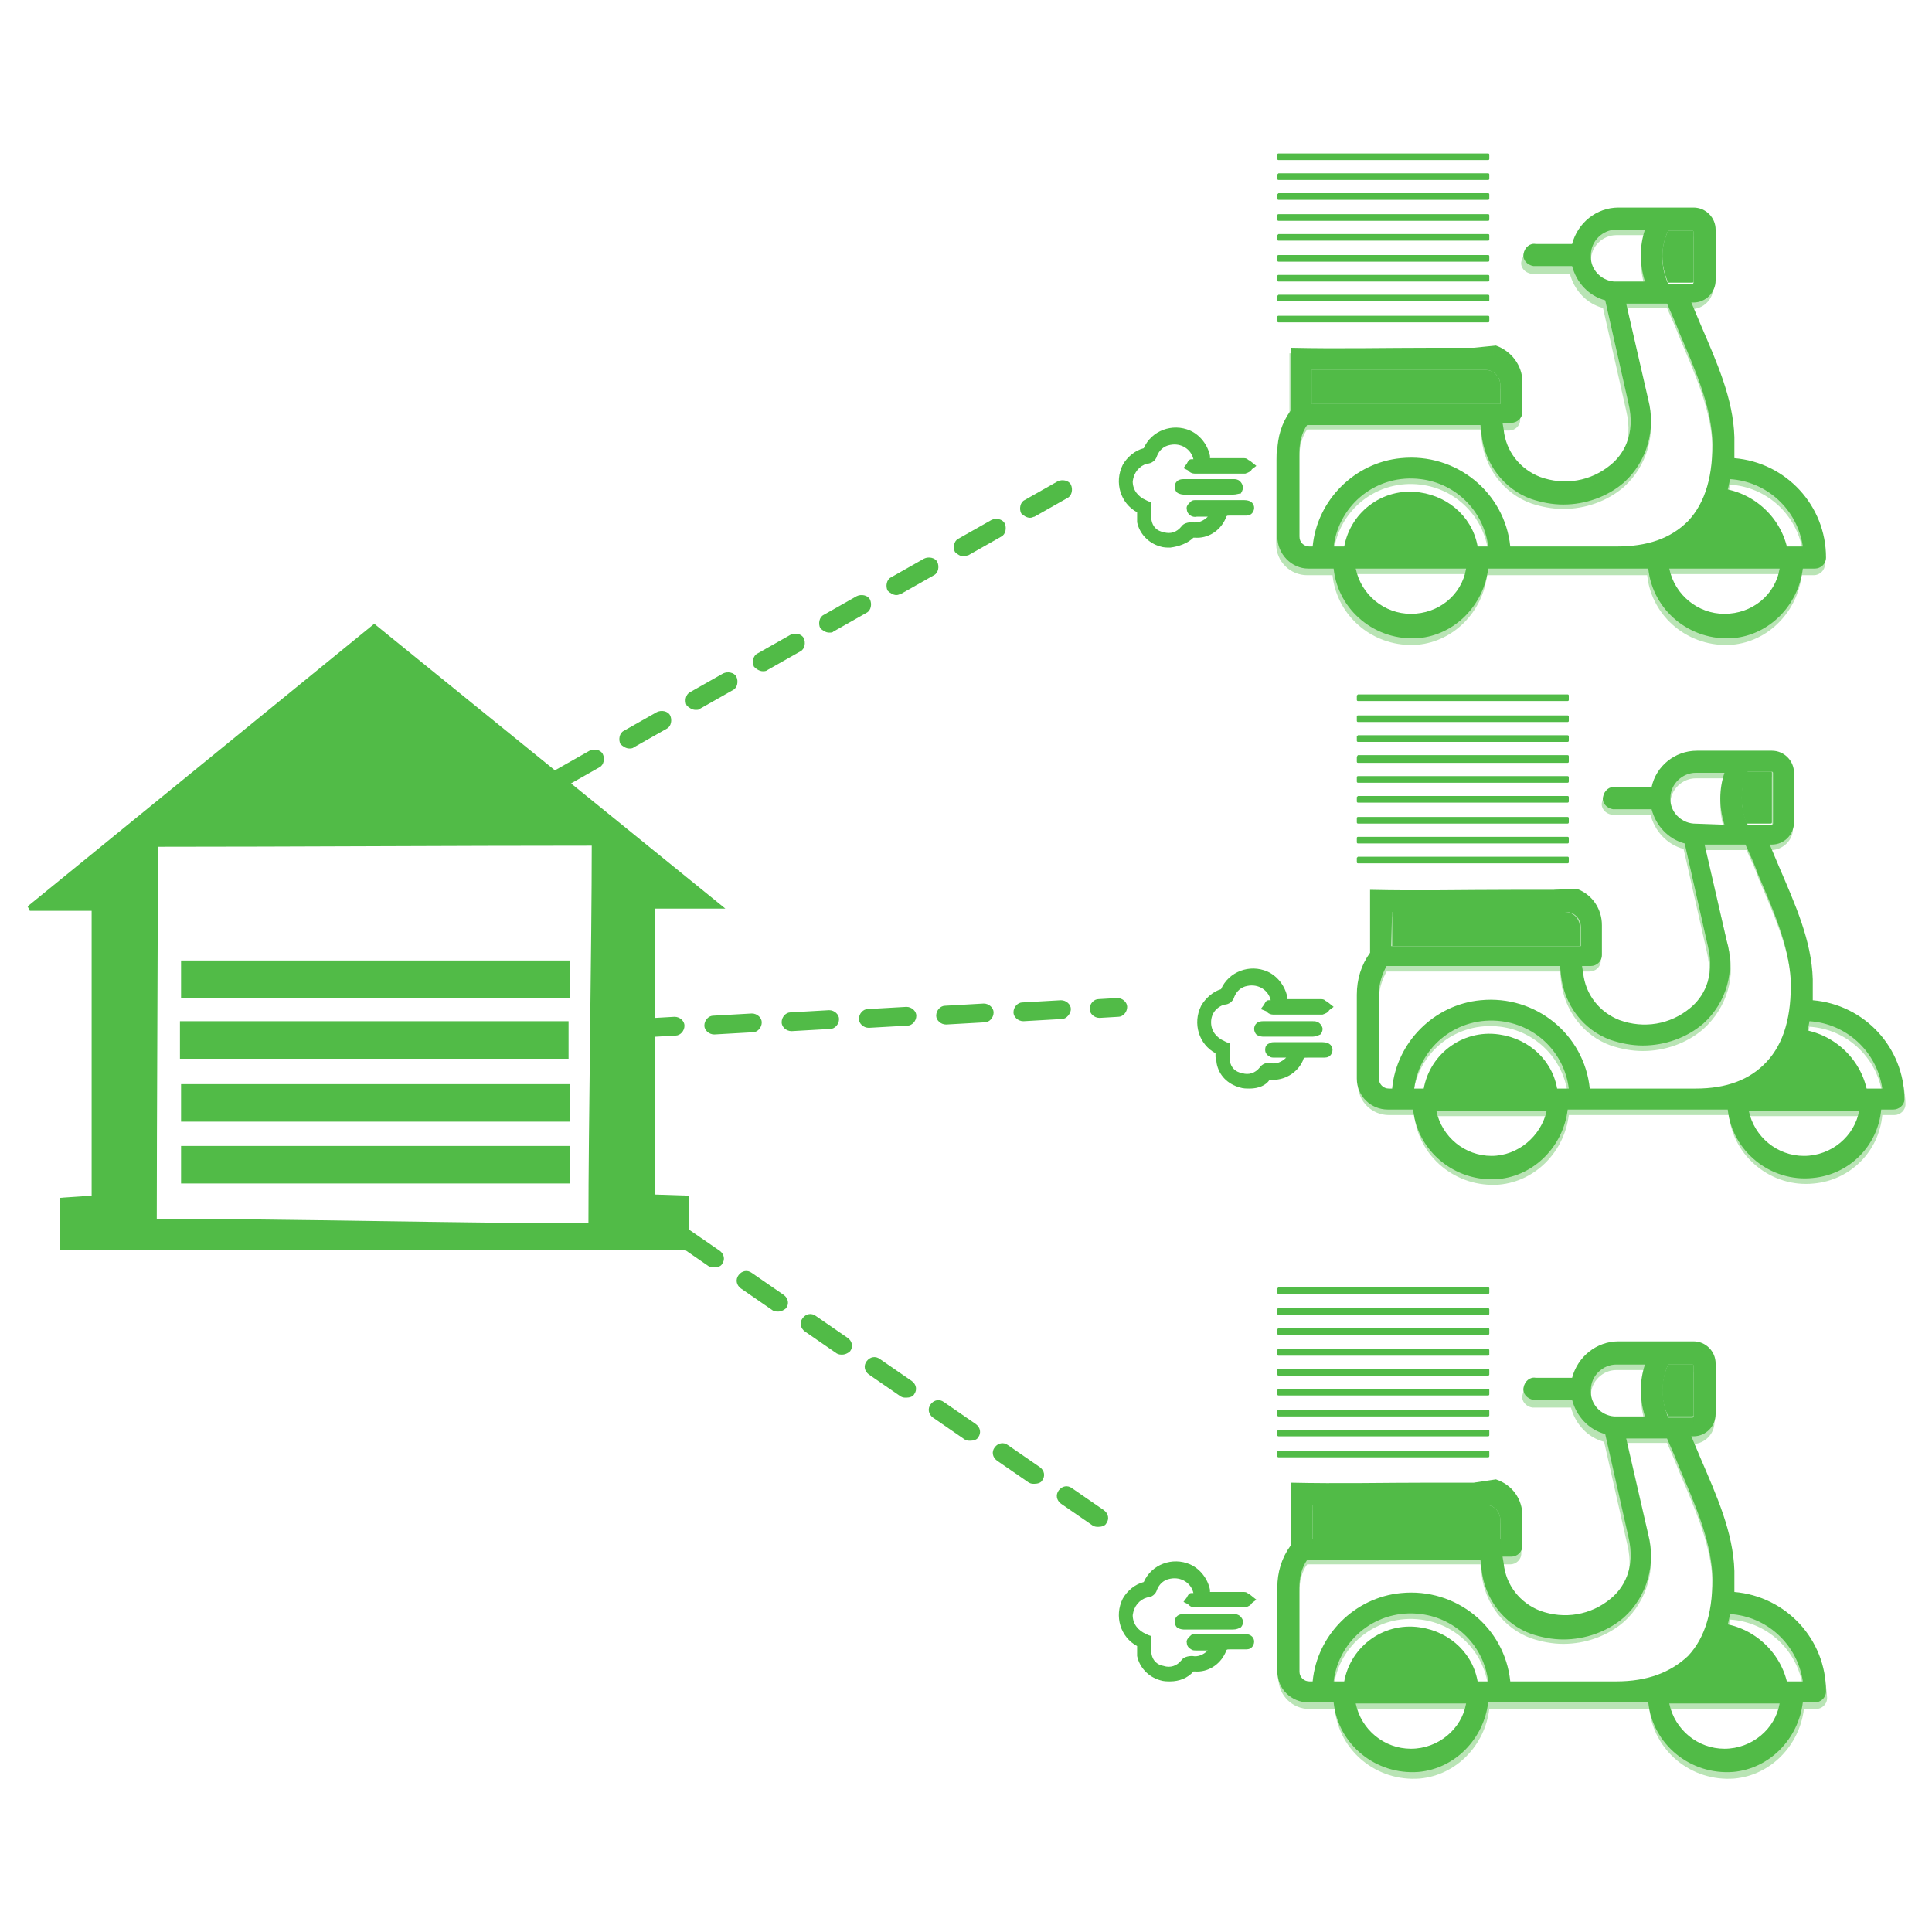 <?xml version="1.0" encoding="utf-8"?>
<!-- Generator: Adobe Illustrator 24.3.0, SVG Export Plug-In . SVG Version: 6.00 Build 0)  -->
<svg version="1.1" id="Capa_1" xmlns="http://www.w3.org/2000/svg" xmlns:xlink="http://www.w3.org/1999/xlink" x="0px" y="0px"
	 viewBox="0 0 175 175" style="enable-background:new 0 0 175 175;" xml:space="preserve">
<style type="text/css">
	.st0{fill:#51BB47;}
	.st1{opacity:0.4;}
</style>
<g id="Capa_2_1_">
	<g id="Layer_1">
		<path class="st0" d="M16.3,95.9v-3.4h35.2v3.4H16.3z"/>
		<path class="st0" d="M51.6,98.2v3.4H16.4v-3.4H51.6z"/>
		<path class="st0" d="M51.6,103.8v3.4H16.4v-3.4H51.6z"/>
		<path class="st0" d="M51.6,87v3.4H16.4V87H51.6z"/>
		<path class="st0" d="M5.4,113.4v-4.9l2.9-0.2V82.5H2.7l-0.2-0.4l31.4-25.6l31.8,25.8h-6.4v25.9l3.1,0.1v4.9H5.4z M14.3,76.7
			c0,8.7-0.1,25.2-0.1,33.7c12,0,27.2,0.4,39.1,0.4c0-8.6,0.3-25.6,0.3-34.2C41.5,76.6,26.2,76.7,14.3,76.7L14.3,76.7z"/>
		<polygon class="st0" points="153.1,49.5 153.1,49.5 153.1,49.5 		"/>
		<path class="st0" d="M133.5,31.5h-3.8c-4.3,0-8.4,0.1-12.8,0v5.7c-0.8,1.1-1.2,2.4-1.2,3.8v7.6c0,1.6,1.3,2.9,2.8,2.9c0,0,0,0,0,0
			h2.3c0.4,3.8,3.8,6.6,7.7,6.3c3.3-0.3,5.9-3,6.3-6.3h14.5c0.4,3.8,3.8,6.6,7.7,6.3c3.3-0.3,5.9-3,6.3-6.3h1.1c0.5,0,1-0.4,1-1v0
			c0-4.7-3.6-8.6-8.3-9c0-0.6,0-1.2,0-1.9c-0.1-3.5-1.6-6.8-3.1-10.3l-0.8-1.9h0.2c1.1,0,2-0.9,2-2v-4.6c0-1.1-0.9-2-2-2h-6.8
			c-2,0-3.7,1.4-4.2,3.3h-3.3c-0.5-0.1-1,0.3-1.1,0.9c-0.1,0.5,0.3,1,0.9,1.1c0.1,0,0.1,0,0.2,0h3.3c0.4,1.5,1.5,2.7,3,3.1l2.1,9.3
			c0.7,2.9-0.5,4.7-1.6,5.6c-1.8,1.5-4.2,1.9-6.4,1.1c-1.8-0.7-3.1-2.3-3.3-4.3l-0.1-0.6h0.8c0.5,0,1-0.4,1-1c0,0,0,0,0,0v-2.7
			c0-1.5-1-2.8-2.4-3.3 M151.1,20.9h2.2c0,0,0.1,0,0.1,0.1v4.6c0,0,0,0.1-0.1,0.1h-2.2C150.4,24.1,150.4,22.4,151.1,20.9z
			 M146.2,25.5L146.2,25.5c-1.2-0.1-2.1-1.1-2.1-2.2c0,0,0-0.1,0-0.1c0,0,0,0,0-0.1c0-1.3,1.1-2.3,2.3-2.3h2.6
			c-0.5,1.5-0.5,3.1,0,4.7L146.2,25.5L146.2,25.5z M118.8,33.5h15.7c0.8,0,1.4,0.6,1.4,1.4c0,0,0,0,0,0v1.7h-17.1V33.5z M127.8,55.6
			c-2.4,0-4.5-1.7-5-4.1h10C132.4,53.9,130.3,55.6,127.8,55.6L127.8,55.6z M120.8,49.5c0.5-3.9,4-6.6,7.9-6.1
			c3.2,0.4,5.7,2.9,6.1,6.1H120.8z M146.4,49.5h-9.6c-0.5-4.9-4.9-8.5-9.9-8c-4.2,0.4-7.6,3.8-8,8h-0.3c-0.5,0-0.9-0.4-0.9-0.9V41
			c0-0.9,0.2-1.8,0.7-2.5h15.7l0.1,0.9c0.3,2.6,2,4.9,4.5,5.8c0.9,0.3,1.9,0.5,2.9,0.5c2,0,4-0.7,5.5-2c2.1-1.9,2.9-4.8,2.2-7.5
			l-2-8.7h3.7c0.4,0.9,0.8,1.8,1.1,2.6c1.5,3.5,2.8,6.5,3,9.6c0.1,3.3-0.6,5.8-2.2,7.5C151.3,48.8,149.2,49.5,146.4,49.5L146.4,49.5
			z M156.2,55.6c-2.4,0-4.5-1.7-5-4.1h10C160.8,53.9,158.7,55.6,156.2,55.6L156.2,55.6z M153.1,49.5L153.1,49.5
			c0.4-0.3,0.8-0.6,1.1-1c1.3-1.4,2.2-3.2,2.5-5.1c3.3,0.2,6.1,2.7,6.6,6.1L153.1,49.5z"/>
		<g class="st1">
			<polygon class="st0" points="157,42 157,42 157,42 			"/>
			<polygon class="st0" points="153.1,50 153.1,50 153.1,50 			"/>
			<path class="st0" d="M157,42L157,42c0-0.6,0-1.2,0-1.9c-0.1-3.5-1.6-6.8-3.1-10.3L153,28h0.2c1.1,0,2-0.9,2-2v-4.5
				c0-1.1-0.9-2-2-2h-6.8c-2,0-3.7,1.4-4.2,3.3h-3.3c-0.5-0.1-1,0.3-1.1,0.9c-0.1,0.5,0.3,1,0.9,1.1c0.1,0,0.1,0,0.2,0h3.3
				c0.4,1.5,1.5,2.7,3,3.1l2.1,9.3c0.7,2.9-0.5,4.7-1.6,5.6c-1.8,1.5-4.2,1.9-6.4,1.1c-1.8-0.7-3.1-2.3-3.3-4.3l-0.1-0.6h0.8
				c0.5,0,1-0.4,1-1v-2.7c0-1.5-1-2.7-2.4-3.1v-0.6c-0.6,0-1.3,0-1.9,0v0.5h-14.7V32c-0.6,0-1.3,0-1.9,0v5.9
				c-0.8,1.1-1.2,2.4-1.2,3.8v7.6c0,1.6,1.3,2.8,2.8,2.8h2.3c0.4,3.8,3.8,6.6,7.7,6.3c3.3-0.3,5.9-3,6.3-6.3h14.5
				c0.4,3.8,3.8,6.6,7.7,6.3c3.3-0.3,5.9-3,6.3-6.3h1.1c0.5,0,1-0.4,1-1c0,0,0,0,0,0C165.3,46.4,161.7,42.4,157,42z M151.1,21.4h2.2
				c0,0,0.1,0,0.1,0.1V26c0,0,0,0.1-0.1,0.1h-2.2C150.4,24.5,150.4,22.9,151.1,21.4z M146.2,26L146.2,26c-1.2-0.1-2.1-1.1-2.1-2.2
				c0,0,0,0,0-0.1c0,0,0,0,0-0.1c0-1.3,1.1-2.3,2.3-2.3h2.6c-0.5,1.5-0.5,3.1,0,4.7L146.2,26L146.2,26z M118.8,34h15.7
				c0.8,0,1.4,0.6,1.4,1.4v0v1.7h-17V34z M127.8,56.1c-2.4,0-4.5-1.7-5-4.1h10C132.4,54.4,130.3,56.1,127.8,56.1L127.8,56.1z
				 M120.8,50c0.5-3.9,4-6.6,7.9-6.1c3.2,0.4,5.7,2.9,6.1,6.1H120.8z M146.4,50h-9.6c-0.5-4.9-4.9-8.5-9.9-8c-4.2,0.4-7.6,3.8-8,8
				h-0.3c-0.5,0-0.9-0.4-0.9-0.9v-7.7c0-0.9,0.2-1.8,0.7-2.5h15.7l0.1,0.9c0.3,2.6,2,4.9,4.5,5.8c0.9,0.3,1.9,0.5,2.9,0.5
				c2,0,4-0.7,5.5-2c2.1-1.9,2.9-4.8,2.2-7.5l-2-8.7h3.7c0.4,0.9,0.8,1.8,1.1,2.6c1.5,3.5,2.8,6.5,3,9.6c0.1,3.3-0.6,5.8-2.2,7.5
				C151.3,49.3,149.2,50,146.4,50L146.4,50z M156.2,56.1c-2.4,0-4.5-1.7-5-4.1h10C160.8,54.3,158.7,56.1,156.2,56.1L156.2,56.1z
				 M153.1,50L153.1,50c0.4-0.3,0.8-0.6,1.1-1c1.3-1.4,2.2-3.2,2.5-5.1c3.3,0.2,6.1,2.7,6.6,6.1H153.1z"/>
		</g>
		<path class="st0" d="M115.8,28.6h19c0.1,0,0.1,0.1,0.1,0.1v0.4c0,0.1-0.1,0.1-0.1,0.1h-19c-0.1,0-0.1-0.1-0.1-0.1v-0.4
			C115.7,28.6,115.8,28.6,115.8,28.6z"/>
		<path class="st0" d="M115.8,26.7h19c0.1,0,0.1,0.1,0.1,0.1v0.4c0,0.1-0.1,0.1-0.1,0.1h-19c-0.1,0-0.1-0.1-0.1-0.1v-0.4
			C115.7,26.8,115.8,26.7,115.8,26.7z"/>
		<path class="st0" d="M115.8,24.9h19c0.1,0,0.1,0.1,0.1,0.1v0.4c0,0.1-0.1,0.1-0.1,0.1h-19c-0.1,0-0.1-0.1-0.1-0.1V25
			C115.7,24.9,115.8,24.9,115.8,24.9z"/>
		<path class="st0" d="M115.8,23.1h19c0.1,0,0.1,0.1,0.1,0.1v0.4c0,0.1-0.1,0.1-0.1,0.1h-19c-0.1,0-0.1-0.1-0.1-0.1v-0.4
			C115.7,23.1,115.8,23.1,115.8,23.1z"/>
		<path class="st0" d="M115.8,21.2h19c0.1,0,0.1,0.1,0.1,0.1v0.4c0,0.1-0.1,0.1-0.1,0.1h-19c-0.1,0-0.1-0.1-0.1-0.1v-0.4
			C115.7,21.3,115.8,21.2,115.8,21.2z"/>
		<path class="st0" d="M115.8,19.4h19c0.1,0,0.1,0.1,0.1,0.1v0.4c0,0.1-0.1,0.1-0.1,0.1h-19c-0.1,0-0.1-0.1-0.1-0.1v-0.4
			C115.7,19.4,115.8,19.4,115.8,19.4z"/>
		<path class="st0" d="M115.8,17.5h19c0.1,0,0.1,0.1,0.1,0.1v0.4c0,0.1-0.1,0.1-0.1,0.1h-19c-0.1,0-0.1-0.1-0.1-0.1v-0.4
			C115.7,17.6,115.8,17.5,115.8,17.5z"/>
		<path class="st0" d="M115.8,15.7h19c0.1,0,0.1,0.1,0.1,0.1v0.4c0,0.1-0.1,0.1-0.1,0.1h-19c-0.1,0-0.1-0.1-0.1-0.1v-0.4
			C115.7,15.8,115.8,15.7,115.8,15.7z"/>
		<path class="st0" d="M115.8,13.9h19c0.1,0,0.1,0.1,0.1,0.1v0.4c0,0.1-0.1,0.1-0.1,0.1h-19c-0.1,0-0.1-0.1-0.1-0.1V14
			C115.7,13.9,115.8,13.9,115.8,13.9z"/>
		<path class="st0" d="M108.7,41.9c0-1.2-1-2.2-2.2-2.2c-0.9,0-1.7,0.5-2,1.3c-0.1,0.2-0.3,0.4-0.5,0.5c-0.9,0.2-1.6,1-1.6,2
			c0,1,0.6,1.8,1.5,2.1l0.2,0.1c0,0.5,0,0.9,0,1.4c0.1,0.8,0.7,1.3,1.4,1.5c0.7,0.2,1.5,0,2-0.7c0.1-0.2,0.4-0.3,0.6-0.2
			c0.9,0.1,1.8-0.4,2.1-1.2v-0.1h-1.7c-0.1,0-0.2,0-0.3,0c-0.1-0.1-0.2-0.2-0.2-0.3c0-0.1,0.1-0.2,0.2-0.2c0.1-0.1,0.1,0,0.2,0h4.4
			c0.2,0,0.4,0,0.4,0.3s-0.2,0.3-0.4,0.3c-0.4,0-0.9,0-1.3,0c-0.4-0.1-0.8,0.1-0.9,0.5c-0.4,0.9-1.4,1.5-2.4,1.4
			c-0.1,0-0.3,0.1-0.4,0.2c-0.6,0.7-1.6,0.9-2.5,0.7c-0.9-0.2-1.6-1-1.7-1.9c0-0.3,0-0.6,0-0.9c0-0.1-0.1-0.2-0.2-0.3
			c-1.3-0.7-1.9-2.3-1.2-3.6c0.3-0.7,0.9-1.2,1.6-1.4c0.1-0.1,0.2-0.1,0.3-0.3c0.7-1.4,2.3-2,3.7-1.3c0.8,0.4,1.4,1.1,1.5,2
			c0,0.2,0,0.5,0.1,0.5c0.2,0.1,0.4,0.1,0.6,0.1h2.7c0.1,0,0.2,0,0.2,0c0.1,0.1,0.2,0.2,0.3,0.2c-0.1,0.1-0.2,0.3-0.3,0.3
			c-0.5,0-1,0-1.5,0c-1,0-2,0-3.1,0c-0.1,0-0.3-0.1-0.4-0.2c0.1-0.1,0.1-0.3,0.2-0.3C108.4,41.9,108.5,41.9,108.7,41.9z"/>
		<path class="st0" d="M106,49.6c-0.3,0-0.6,0-0.9-0.1c-1.1-0.3-1.9-1.2-2.1-2.2c0-0.2,0-0.4,0-0.6c0-0.1,0-0.2,0-0.3
			c-1.5-0.8-2.1-2.7-1.3-4.3c0.4-0.7,1.1-1.3,1.9-1.5c0.7-1.6,2.6-2.3,4.2-1.6c0.9,0.4,1.6,1.3,1.8,2.3c0,0.1,0,0.2,0,0.2h3
			c0.1,0,0.3,0,0.4,0.1c0.1,0.1,0.2,0.1,0.3,0.2l0.5,0.4l-0.4,0.3c-0.1,0.2-0.3,0.3-0.6,0.4c-0.4,0-0.8,0-1.1,0h-1.1
			c-0.8,0-1.6,0-2.4,0c-0.2,0-0.4-0.1-0.5-0.2l-0.1-0.1l-0.4-0.2l0.3-0.4c0.1-0.2,0.2-0.4,0.4-0.4c0,0,0.1,0,0.2,0
			c-0.2-0.9-1.1-1.5-2.1-1.3c-0.6,0.1-1,0.5-1.2,1c-0.1,0.4-0.5,0.7-0.9,0.7c-0.7,0.2-1.2,0.8-1.3,1.6c0,0.8,0.5,1.4,1.2,1.7
			l0.2,0.1l0.3,0.1v0.3c0,0.2,0,0.3,0,0.5c0,0.3,0,0.5,0,0.8c0.1,0.6,0.5,1,1.1,1.1c0.6,0.2,1.2,0,1.6-0.5c0.2-0.3,0.6-0.4,1-0.4
			c0.5,0.1,1-0.1,1.4-0.5h-1c-0.4,0.1-0.9-0.2-0.9-0.7c0,0,0,0,0,0c-0.1-0.3,0.3-0.6,0.4-0.7c0.1-0.1,0.3-0.1,0.4-0.1h4.4
			c0.7,0,0.9,0.4,0.9,0.7c0,0.2-0.1,0.4-0.2,0.5c-0.2,0.2-0.4,0.2-0.6,0.2h-0.4c-0.3,0-0.7,0-1,0c-0.3,0-0.3,0-0.4,0.3
			c-0.5,1.1-1.6,1.8-2.8,1.7h-0.1C107.6,49.2,106.8,49.5,106,49.6z M108.3,45.7v0.4c0,0,0.1,0,0.1,0L108.3,45.7z"/>
		<path class="st0" d="M109.5,43.8h2.2c0.2,0,0.4,0,0.4,0.3c0,0.3-0.2,0.3-0.4,0.3h-4.5c-0.2,0-0.4,0-0.4-0.3c0-0.3,0.2-0.2,0.4-0.2
			H109.5z"/>
		<path class="st0" d="M111.7,44.8h-4.5c-0.2,0-0.5-0.1-0.6-0.2c-0.1-0.1-0.2-0.3-0.2-0.5c0-0.2,0.1-0.7,0.8-0.7h4.5
			c0.2,0,0.3,0,0.5,0.1c0.3,0.2,0.5,0.6,0.3,1c0,0.1-0.1,0.1-0.1,0.2C112.2,44.7,112,44.8,111.7,44.8z"/>
		<path class="st0" d="M151.1,20.9h2.2c0,0,0.1,0,0.1,0.1c0,0,0,0,0,0v4.5c0,0,0,0.1-0.1,0.1h-2.2C150.4,24,150.4,22.4,151.1,20.9z"
			/>
		<path class="st0" d="M118.8,33.5h15.7c0.8,0,1.4,0.6,1.4,1.4c0,0,0,0,0,0v1.7h-17.1V33.5z"/>
		<path class="st0" d="M121.7,49.9c0.4-3.4,3.5-5.8,6.9-5.3c2.8,0.4,5,2.5,5.3,5.3H121.7z"/>
		<path class="st0" d="M151.9,50.3L151.9,50.3c0.4-0.3,0.8-0.6,1.1-1c1.3-1.4,2.2-3.2,2.5-5.1c3.3,0.2,6.1,2.8,6.5,6.1L151.9,50.3z"
			/>
		<polygon class="st0" points="153.1,152.3 153.1,152.3 153.1,152.3 		"/>
		<path class="st0" d="M133.5,134.3h-3.8c-4.3,0-8.4,0.1-12.8,0v5.7c-0.8,1.1-1.2,2.4-1.2,3.8v7.6c0,1.6,1.3,2.8,2.8,2.8l0,0h2.3
			c0.4,3.8,3.8,6.6,7.7,6.3c3.3-0.3,5.9-3,6.3-6.3h14.5c0.4,3.8,3.8,6.6,7.7,6.3c3.3-0.3,5.9-3,6.3-6.3h1.1c0.5,0,1-0.4,1-1v0
			c0-4.7-3.6-8.6-8.3-9c0-0.6,0-1.2,0-1.9c-0.1-3.5-1.6-6.8-3.1-10.3l-0.8-1.9h0.2c1.1,0,2-0.9,2-2v-4.6c0-1.1-0.9-2-2-2h-6.8
			c-2,0-3.7,1.4-4.2,3.3h-3.3c-0.5-0.1-1,0.3-1.1,0.9c-0.1,0.5,0.3,1,0.9,1.1c0.1,0,0.1,0,0.2,0h3.3c0.4,1.5,1.5,2.7,3,3.1l2.1,9.3
			c0.7,2.9-0.5,4.7-1.6,5.6c-1.8,1.5-4.2,1.9-6.4,1.1c-1.8-0.7-3.1-2.3-3.3-4.3l-0.1-0.6h0.8c0.5,0,1-0.4,1-1l0,0v-2.7
			c0-1.5-0.9-2.8-2.4-3.3 M151.1,123.6h2.2c0,0,0.1,0,0.1,0.1v4.6c0,0,0,0.1-0.1,0.1h-2.2C150.5,126.8,150.4,125.2,151.1,123.6
			L151.1,123.6z M146.2,128.3L146.2,128.3c-1.2-0.1-2.1-1.1-2.1-2.2c0,0,0,0,0-0.1c0,0,0-0.1,0-0.1c0-1.3,1.1-2.3,2.3-2.3h2.6
			c-0.5,1.5-0.5,3.1,0,4.7L146.2,128.3L146.2,128.3z M118.8,136.3h15.7c0.8,0,1.4,0.6,1.4,1.4l0,0v1.7h-17V136.3z M127.8,158.4
			c-2.4,0-4.5-1.7-5-4.1h10C132.4,156.6,130.3,158.4,127.8,158.4L127.8,158.4z M120.8,152.3c0.5-3.9,4-6.6,7.9-6.1
			c3.2,0.4,5.7,2.9,6.1,6.1H120.8z M146.4,152.3h-9.6c-0.5-4.9-4.9-8.5-9.9-8c-4.2,0.4-7.6,3.8-8,8h-0.3c-0.5,0-0.9-0.4-0.9-0.9
			v-7.6c0-0.9,0.2-1.8,0.7-2.5h15.7l0.1,0.9c0.3,2.6,2,4.9,4.5,5.8c0.9,0.3,1.9,0.5,2.9,0.5c2,0,4-0.7,5.5-2
			c2.1-1.9,2.9-4.8,2.2-7.5l-2-8.7h3.7c0.4,0.9,0.8,1.8,1.1,2.6c1.5,3.5,2.8,6.5,3,9.6c0.1,3.3-0.6,5.8-2.2,7.5
			C151.3,151.5,149.2,152.3,146.4,152.3L146.4,152.3z M156.2,158.4c-2.4,0-4.5-1.7-5-4.1h10C160.8,156.6,158.7,158.4,156.2,158.4
			L156.2,158.4z M153.1,152.3L153.1,152.3c0.4-0.3,0.8-0.6,1.1-1c1.3-1.4,2.2-3.2,2.5-5.1c3.3,0.2,6.1,2.7,6.6,6.1H153.1z"/>
		<g class="st1">
			<polygon class="st0" points="157,144.8 157,144.8 157,144.8 			"/>
			<polygon class="st0" points="153.1,152.8 153.1,152.8 153.1,152.8 			"/>
			<path class="st0" d="M157,144.8L157,144.8c0-0.6,0-1.2,0-1.9c-0.1-3.5-1.6-6.8-3.1-10.3l-0.8-1.8h0.2c1.1,0,2-0.9,2-2v-4.6
				c0-1.1-0.9-2-2-2h-6.8c-2,0-3.7,1.4-4.2,3.3h-3.3c-0.5-0.1-1,0.3-1.1,0.9c-0.1,0.5,0.3,1,0.9,1.1c0.1,0,0.1,0,0.2,0h3.3
				c0.4,1.5,1.5,2.7,3,3.1l2.1,9.3c0.7,2.9-0.5,4.7-1.6,5.6c-1.8,1.5-4.2,1.9-6.4,1.1c-1.8-0.7-3.1-2.3-3.3-4.3l-0.1-0.6h0.8
				c0.5,0,1-0.4,1-1v-2.6c0-1.5-1-2.7-2.3-3.2v-0.6c-0.6,0-1.3,0-1.9,0v0.5h-14.7v-0.1c-0.6,0-1.3,0-1.9,0v5.9
				c-0.8,1.1-1.2,2.4-1.2,3.8v7.6c0,1.6,1.3,2.8,2.8,2.8h2.3c0.4,3.8,3.8,6.6,7.7,6.3c3.3-0.3,5.9-3,6.3-6.3h14.5
				c0.4,3.8,3.8,6.6,7.7,6.3c3.3-0.3,5.9-3,6.3-6.3h1.1c0.5,0,1-0.4,1-1l0,0C165.3,149.1,161.7,145.2,157,144.8z M151.1,124.2h2.2
				c0,0,0.1,0,0.1,0.1v4.6c0,0,0,0.1-0.1,0.1h-2.2C150.4,127.3,150.5,125.6,151.1,124.2L151.1,124.2z M146.2,128.8L146.2,128.8
				c-1.2-0.1-2.1-1.1-2.1-2.2c0,0,0-0.1,0-0.1c0,0,0,0,0-0.1c0-1.3,1.1-2.3,2.3-2.3h2.6c-0.5,1.5-0.5,3.1,0,4.7L146.2,128.8
				L146.2,128.8z M118.8,136.8h15.7c0.8,0,1.4,0.6,1.4,1.4l0,0v1.7h-17V136.8z M127.8,158.9c-2.4,0-4.5-1.7-5-4.1h10
				C132.4,157.1,130.3,158.9,127.8,158.9L127.8,158.9z M120.8,152.8c0.5-3.9,4-6.6,7.9-6.1c3.2,0.4,5.7,2.9,6.1,6.1H120.8z
				 M146.4,152.8h-9.6c-0.5-4.9-4.9-8.5-9.9-8c-4.2,0.4-7.6,3.8-8,8h-0.3c-0.5,0-0.9-0.4-0.9-0.9v-7.7c0-0.9,0.2-1.8,0.7-2.5h15.7
				l0.1,0.9c0.3,2.6,2,4.9,4.5,5.8c0.9,0.3,1.9,0.5,2.9,0.5c2,0,4-0.7,5.5-2c2.1-1.9,2.9-4.8,2.2-7.5l-2-8.7h3.7
				c0.4,0.9,0.8,1.8,1.1,2.6c1.5,3.5,2.8,6.5,3,9.6c0.1,3.3-0.6,5.8-2.2,7.5C151.2,152.2,149.2,152.8,146.4,152.8L146.4,152.8z
				 M156.2,158.9c-2.4,0-4.5-1.7-5-4.1h10C160.8,157.1,158.7,158.8,156.2,158.9L156.2,158.9z M153.1,152.8L153.1,152.8
				c0.4-0.3,0.8-0.6,1.1-1c1.3-1.4,2.2-3.2,2.5-5.1c3.3,0.2,6.1,2.7,6.6,6.1H153.1z"/>
		</g>
		<path class="st0" d="M115.8,131.4h19c0.1,0,0.1,0.1,0.1,0.1v0.4c0,0.1-0.1,0.1-0.1,0.1h-19c-0.1,0-0.1-0.1-0.1-0.1v-0.4
			C115.7,131.4,115.8,131.4,115.8,131.4z"/>
		<path class="st0" d="M115.8,129.5h19c0.1,0,0.1,0.1,0.1,0.1v0.4c0,0.1-0.1,0.1-0.1,0.1h-19c-0.1,0-0.1-0.1-0.1-0.1v-0.4
			C115.7,129.6,115.8,129.5,115.8,129.5z"/>
		<path class="st0" d="M115.8,127.7h19c0.1,0,0.1,0.1,0.1,0.1v0.4c0,0.1-0.1,0.1-0.1,0.1h-19c-0.1,0-0.1-0.1-0.1-0.1v-0.4
			C115.7,127.7,115.8,127.7,115.8,127.7z"/>
		<path class="st0" d="M115.8,125.8h19c0.1,0,0.1,0.1,0.1,0.1v0.4c0,0.1-0.1,0.1-0.1,0.1h-19c-0.1,0-0.1-0.1-0.1-0.1v-0.4
			C115.7,125.9,115.8,125.8,115.8,125.8z"/>
		<path class="st0" d="M115.8,124h19c0.1,0,0.1,0.1,0.1,0.1v0.4c0,0.1-0.1,0.1-0.1,0.1h-19c-0.1,0-0.1-0.1-0.1-0.1v-0.4
			C115.7,124,115.8,124,115.8,124z"/>
		<path class="st0" d="M115.8,122.2h19c0.1,0,0.1,0.1,0.1,0.1v0.4c0,0.1-0.1,0.1-0.1,0.1h-19c-0.1,0-0.1-0.1-0.1-0.1v-0.4
			C115.7,122.2,115.8,122.2,115.8,122.2z"/>
		<path class="st0" d="M115.8,120.3h19c0.1,0,0.1,0.1,0.1,0.1v0.4c0,0.1-0.1,0.1-0.1,0.1h-19c-0.1,0-0.1-0.1-0.1-0.1v-0.4
			C115.7,120.4,115.8,120.3,115.8,120.3z"/>
		<path class="st0" d="M115.8,118.5h19c0.1,0,0.1,0.1,0.1,0.1v0.4c0,0.1-0.1,0.1-0.1,0.1h-19c-0.1,0-0.1-0.1-0.1-0.1v-0.4
			C115.7,118.5,115.8,118.5,115.8,118.5z"/>
		<path class="st0" d="M115.8,116.6h19c0.1,0,0.1,0.1,0.1,0.1v0.4c0,0.1-0.1,0.1-0.1,0.1h-19c-0.1,0-0.1-0.1-0.1-0.1v-0.4
			C115.7,116.7,115.8,116.6,115.8,116.6z"/>
		<path class="st0" d="M108.7,144.7c0-1.2-0.9-2.2-2.1-2.3c-0.9,0-1.7,0.5-2.1,1.3c-0.1,0.2-0.3,0.4-0.5,0.5c-0.9,0.2-1.6,1-1.6,2
			c0,1,0.6,1.8,1.5,2.1l0.2,0.1c0,0.5,0,0.9,0,1.4c0.1,0.8,0.7,1.4,1.4,1.5c0.7,0.2,1.5,0,2-0.7c0.1-0.2,0.4-0.3,0.6-0.2
			c0.9,0.1,1.8-0.4,2.1-1.2V149h-1.7c-0.1,0-0.2,0-0.3,0c-0.1-0.1-0.2-0.2-0.2-0.3c0-0.1,0.1-0.2,0.2-0.2c0.1-0.1,0.1,0,0.2,0h4.4
			c0.2,0,0.4,0,0.4,0.3s-0.2,0.3-0.4,0.3c-0.4,0-0.9,0-1.3,0c-0.4-0.1-0.8,0.1-0.9,0.5c-0.4,0.9-1.4,1.5-2.4,1.4
			c-0.1,0-0.3,0.1-0.4,0.2c-0.6,0.7-1.6,0.9-2.5,0.7c-0.9-0.2-1.6-1-1.7-1.9c0-0.3,0-0.6,0-0.9c0-0.1-0.1-0.2-0.2-0.3
			c-1.3-0.7-1.9-2.3-1.2-3.6c0.3-0.7,0.9-1.2,1.6-1.4c0.1-0.1,0.2-0.1,0.3-0.3c0.7-1.4,2.3-2,3.7-1.3c0.8,0.4,1.4,1.1,1.5,2
			c0,0.2,0,0.5,0.1,0.5c0.2,0.1,0.4,0.1,0.6,0.1h2.7c0.1,0,0.2,0,0.2,0c0.1,0.1,0.2,0.2,0.3,0.2c-0.1,0.1-0.2,0.3-0.3,0.3
			c-0.5,0-1,0-1.5,0c-1,0-2,0-3.1,0c-0.1,0-0.3-0.1-0.4-0.2c0.1-0.1,0.1-0.3,0.2-0.3C108.4,144.7,108.5,144.7,108.7,144.7z"/>
		<path class="st0" d="M106,152.3c-0.3,0-0.6,0-0.9-0.1c-1.1-0.3-1.9-1.2-2.1-2.2c0-0.2,0-0.4,0-0.6c0-0.1,0-0.2,0-0.3
			c-1.5-0.8-2.1-2.7-1.3-4.3c0.4-0.7,1.1-1.3,1.9-1.5c0.7-1.6,2.6-2.3,4.2-1.6c0.9,0.4,1.6,1.3,1.8,2.3c0,0.1,0,0.2,0,0.2h3
			c0.1,0,0.3,0,0.4,0.1c0.1,0.1,0.2,0.1,0.3,0.2l0.5,0.4l-0.4,0.3c-0.1,0.2-0.3,0.3-0.6,0.4c-0.4,0-0.8,0-1.1,0h-3.5
			c-0.2,0-0.4-0.1-0.5-0.2l-0.1-0.1l-0.4-0.2l0.3-0.4c0.1-0.2,0.2-0.4,0.4-0.4c0.1,0,0.1,0,0.2,0c-0.2-0.9-1.1-1.5-2.1-1.3
			c-0.6,0.1-1,0.5-1.2,1c-0.1,0.4-0.5,0.7-0.9,0.7c-0.7,0.2-1.2,0.8-1.3,1.6c0,0.8,0.5,1.4,1.2,1.7l0.2,0.1l0.3,0.1v0.3
			c0,0.2,0,0.3,0,0.5c0,0.3,0,0.5,0,0.8c0.1,0.6,0.5,1,1.1,1.1c0.6,0.2,1.2,0,1.6-0.5c0.2-0.3,0.6-0.4,1-0.4c0.5,0.1,1-0.1,1.4-0.5
			h-1c-0.2,0-0.4,0-0.5-0.1c-0.2-0.1-0.4-0.3-0.4-0.6c-0.1-0.3,0.3-0.6,0.4-0.7c0.1-0.1,0.3-0.1,0.4-0.1h4.4c0.7,0,0.9,0.4,0.9,0.7
			c0,0.2-0.1,0.4-0.2,0.5c-0.2,0.2-0.4,0.2-0.6,0.2h-0.4c-0.3,0-0.7,0-1,0c-0.3,0-0.3,0-0.4,0.3c-0.5,1.1-1.6,1.8-2.8,1.7l-0.1,0
			C107.6,152,106.8,152.3,106,152.3z M108.3,148.5v0.4c0,0,0.1,0,0.1,0L108.3,148.5z"/>
		<path class="st0" d="M109.5,146.6h2.2c0.2,0,0.4,0,0.4,0.3s-0.2,0.3-0.4,0.3h-4.5c-0.2,0-0.4,0-0.4-0.3s0.2-0.3,0.4-0.3
			L109.5,146.6z"/>
		<path class="st0" d="M111.7,147.6h-4.5c-0.2,0-0.5-0.1-0.6-0.2c-0.1-0.1-0.2-0.3-0.2-0.5c0-0.2,0.1-0.7,0.8-0.7h4.5
			c0.2,0,0.3,0,0.5,0.1c0.2,0.1,0.4,0.4,0.4,0.6c0,0.2-0.1,0.4-0.2,0.5C112.2,147.5,112,147.6,111.7,147.6z"/>
		<path class="st0" d="M151.1,123.6h2.2c0,0,0.1,0,0.1,0.1v4.5c0,0,0,0.1-0.1,0.1h-2.2C150.4,126.8,150.4,125.1,151.1,123.6z"/>
		<path class="st0" d="M118.8,136.3h15.7c0.8,0,1.4,0.6,1.4,1.4l0,0v1.7h-17V136.3z"/>
		<path class="st0" d="M121.7,152.7c0.4-3.4,3.5-5.8,6.9-5.3c2.8,0.4,5,2.5,5.3,5.3H121.7z"/>
		<path class="st0" d="M151.9,153.1L151.9,153.1c0.4-0.3,0.8-0.6,1.1-1c1.3-1.4,2.2-3.2,2.5-5.1c3.3,0.2,6.1,2.8,6.5,6.1H151.9z"/>
		<polygon class="st0" points="160.3,98.6 160.3,98.6 160.3,98.6 		"/>
		<path class="st0" d="M140.7,80.6h-3.8c-4.3,0-8.4,0.1-12.8,0v5.7c-0.8,1.1-1.2,2.4-1.2,3.8v7.6c0,1.6,1.3,2.8,2.8,2.8h2.3
			c0.4,3.8,3.8,6.6,7.7,6.3c3.3-0.3,5.9-3,6.3-6.3h14.5c0.4,3.8,3.9,6.6,7.7,6.2c3.3-0.3,5.9-2.9,6.2-6.2h1.1c0.5,0,1-0.4,1-0.9
			c0-4.7-3.6-8.6-8.3-9c0-0.6,0-1.2,0-1.9c-0.1-3.5-1.6-6.8-3.1-10.3l-0.8-1.9h0.2c1.1,0,2-0.9,2-2l0,0V70c0-1.1-0.9-2-2-2l0,0h-6.8
			c-2,0-3.7,1.4-4.1,3.3h-3.3c-0.5-0.1-1,0.3-1.1,0.9c-0.1,0.5,0.3,1,0.9,1.1c0.1,0,0.1,0,0.2,0h3.3c0.4,1.5,1.5,2.7,3,3.1l2.1,9.3
			c0.7,2.9-0.5,4.7-1.6,5.6c-1.8,1.5-4.2,1.9-6.4,1.1c-1.8-0.7-3.1-2.3-3.3-4.3l-0.1-0.6h0.8c0.5,0,1-0.4,1-1c0,0,0,0,0,0v-2.7
			c0-1.5-0.9-2.8-2.3-3.3 M158.3,69.9h2.2c0,0,0.1,0,0.1,0.1v4.6c0,0,0,0.1-0.1,0.1h-2.2C157.6,73.1,157.6,71.4,158.3,69.9
			L158.3,69.9z M153.4,74.6L153.4,74.6c-1.2-0.1-2.1-1.1-2.1-2.2v-0.1c0-1.3,1.1-2.3,2.3-2.3h2.6c-0.5,1.5-0.5,3.1,0,4.7L153.4,74.6
			L153.4,74.6z M126.1,82.6h15.7c0.8,0,1.4,0.6,1.4,1.4v0v1.7H126L126.1,82.6z M135.1,104.7c-2.4,0-4.5-1.7-5-4.1h10
			C139.6,102.9,137.5,104.7,135.1,104.7L135.1,104.7z M128.1,98.6c0.5-3.9,4-6.6,7.9-6.1c3.2,0.4,5.7,2.9,6.1,6.1H128.1z
			 M153.6,98.6H144c-0.5-4.9-4.9-8.5-9.9-8c-4.2,0.4-7.6,3.8-8,8h-0.3c-0.5,0-0.9-0.4-0.9-0.9v-7.7c0-0.9,0.3-1.8,0.7-2.5h15.7
			l0.1,0.9c0.3,2.6,2,4.9,4.5,5.8c0.9,0.3,1.9,0.5,2.9,0.5c2,0,4-0.7,5.5-2c2.1-1.9,2.9-4.8,2.1-7.5l-2-8.7h3.7
			c0.4,0.9,0.8,1.7,1.1,2.6c1.5,3.5,2.8,6.5,3,9.6c0.1,3.3-0.6,5.8-2.2,7.5C158.5,97.8,156.4,98.6,153.6,98.6L153.6,98.6z
			 M163.4,104.7c-2.4,0-4.5-1.7-5-4.1h10C168,102.9,165.9,104.7,163.4,104.7z M160.3,98.6L160.3,98.6c0.4-0.3,0.8-0.6,1.1-1
			c1.3-1.4,2.2-3.2,2.5-5.1c3.3,0.2,6.1,2.7,6.6,6.1H160.3z"/>
		<g class="st1">
			<polygon class="st0" points="164.1,91.1 164.1,91.1 164.1,91.1 			"/>
			<polygon class="st0" points="160.3,99.1 160.3,99.1 160.3,99.1 			"/>
			<path class="st0" d="M164.1,91.1L164.1,91.1c0-0.6,0-1.2,0-1.9c-0.1-3.5-1.6-6.8-3.1-10.3l-0.8-1.9h0.2c1.1,0,2-0.9,2-1.9v-4.6
				c0-1.1-0.9-2-2-2l0,0h-6.8c-2,0-3.7,1.4-4.1,3.3h-3.3c-0.5-0.1-1,0.3-1.1,0.9c-0.1,0.5,0.3,1,0.9,1.1c0.1,0,0.1,0,0.2,0h3.3
				c0.4,1.5,1.5,2.7,3,3.1l2.1,9.3c0.7,2.9-0.5,4.7-1.6,5.6c-1.8,1.5-4.2,1.9-6.4,1.1c-1.8-0.7-3.1-2.3-3.3-4.3l-0.1-0.6h0.8
				c0.5,0,1-0.4,1-1c0,0,0,0,0,0v-2.6c0-1.5-1-2.7-2.3-3.2v-0.6c-0.6,0-1.3,0-1.9,0v0.5h-14.7V81c-0.6,0-1.3,0-1.9,0v5.9
				c-0.8,1.1-1.2,2.4-1.2,3.8v7.5c0,1.6,1.3,2.8,2.8,2.8h2.3c0.4,3.8,3.8,6.6,7.7,6.3c3.3-0.3,5.9-3,6.3-6.3h14.5
				c0.4,3.8,3.9,6.6,7.7,6.2c3.3-0.3,5.9-2.9,6.2-6.2h1.1c0.5,0,1-0.4,1-1C172.5,95.3,168.8,91.4,164.1,91.1z M158.2,70.4h2.2
				c0,0,0.1,0,0.1,0.1v4.6c0,0,0,0.1-0.1,0.1h-2.2C157.6,73.6,157.6,71.9,158.2,70.4z M153.4,75.1L153.4,75.1
				c-1.2-0.1-2.1-1.1-2.1-2.2v-0.1c0-1.3,1.1-2.3,2.3-2.3h2.6c-0.5,1.5-0.5,3.1,0,4.7L153.4,75.1L153.4,75.1z M126,83h15.7
				c0.8,0,1.4,0.6,1.4,1.4c0,0,0,0,0,0v1.7h-17V83z M135,105.2c-2.4,0-4.5-1.7-5-4.1h10C139.6,103.4,137.5,105.2,135,105.2z
				 M128,99.1c0.5-3.9,4-6.6,7.9-6.1c3.2,0.4,5.7,2.9,6.1,6.1H128z M153.6,99.1h-9.6c-0.5-4.9-4.9-8.5-9.9-8c-4.2,0.4-7.6,3.8-8,8
				h-0.3c-0.5,0-0.9-0.4-0.9-0.9v-7.7c0-0.9,0.3-1.8,0.7-2.5h15.7l0.1,0.9c0.3,2.6,2,4.9,4.5,5.8c0.9,0.3,1.9,0.5,2.9,0.5
				c2,0,4-0.7,5.5-2c2.1-1.9,3-4.8,2.2-7.5l-2-8.7h3.7c0.4,0.9,0.8,1.7,1.1,2.6c1.5,3.5,2.8,6.5,3,9.6c0.1,3.3-0.6,5.8-2.2,7.5
				C158.5,98.3,156.4,99.1,153.6,99.1L153.6,99.1z M163.4,105.2c-2.4,0-4.5-1.7-5-4.1h10C168,103.4,165.9,105.2,163.4,105.2z
				 M160.3,99.1L160.3,99.1c0.4-0.3,0.8-0.6,1.1-1c1.3-1.4,2.2-3.2,2.5-5.1c3.3,0.2,6.1,2.7,6.6,6.1H160.3z"/>
		</g>
		<path class="st0" d="M123,77.6h19c0.1,0,0.1,0.1,0.1,0.1v0.4c0,0.1-0.1,0.1-0.1,0.1h-19c-0.1,0-0.1-0.1-0.1-0.1v-0.4
			C122.9,77.7,123,77.6,123,77.6z"/>
		<path class="st0" d="M123,75.8h19c0.1,0,0.1,0.1,0.1,0.1v0.4c0,0.1-0.1,0.1-0.1,0.1h-19c-0.1,0-0.1-0.1-0.1-0.1v-0.4
			C122.9,75.8,123,75.8,123,75.8z"/>
		<path class="st0" d="M123,74h19c0.1,0,0.1,0.1,0.1,0.1v0.4c0,0.1-0.1,0.1-0.1,0.1h-19c-0.1,0-0.1-0.1-0.1-0.1v-0.4
			C122.9,74,123,74,123,74z"/>
		<path class="st0" d="M123,72.1h19c0.1,0,0.1,0.1,0.1,0.1v0.4c0,0.1-0.1,0.1-0.1,0.1h-19c-0.1,0-0.1-0.1-0.1-0.1v-0.4
			C122.9,72.2,123,72.1,123,72.1z"/>
		<path class="st0" d="M123,70.3h19c0.1,0,0.1,0.1,0.1,0.1v0.4c0,0.1-0.1,0.1-0.1,0.1h-19c-0.1,0-0.1-0.1-0.1-0.1v-0.4
			C122.9,70.3,123,70.3,123,70.3z"/>
		<path class="st0" d="M123,68.4h19c0.1,0,0.1,0.1,0.1,0.1V69c0,0.1-0.1,0.1-0.1,0.1h-19c-0.1,0-0.1-0.1-0.1-0.1v-0.4
			C122.9,68.5,123,68.4,123,68.4z"/>
		<path class="st0" d="M123,66.6h19c0.1,0,0.1,0.1,0.1,0.1v0.4c0,0.1-0.1,0.1-0.1,0.1h-19c-0.1,0-0.1-0.1-0.1-0.1v-0.4
			C122.9,66.7,123,66.6,123,66.6z"/>
		<path class="st0" d="M123,64.8h19c0.1,0,0.1,0.1,0.1,0.1v0.4c0,0.1-0.1,0.1-0.1,0.1h-19c-0.1,0-0.1-0.1-0.1-0.1v-0.4
			C122.9,64.8,123,64.8,123,64.8z"/>
		<path class="st0" d="M123,62.9h19c0.1,0,0.1,0.1,0.1,0.1v0.4c0,0.1-0.1,0.1-0.1,0.1h-19c-0.1,0-0.1-0.1-0.1-0.1V63
			C122.9,63,123,62.9,123,62.9z"/>
		<path class="st0" d="M115.9,90.9c0-1.2-0.9-2.2-2.1-2.3c-0.9,0-1.7,0.5-2.1,1.3c-0.1,0.2-0.3,0.4-0.5,0.5c-0.9,0.2-1.6,1.1-1.6,2
			c0,1,0.6,1.8,1.5,2.1l0.2,0.1c0,0.5,0,0.9,0,1.4c0.1,0.8,0.7,1.4,1.5,1.5c0.7,0.2,1.5,0,2-0.7c0.1-0.2,0.4-0.3,0.6-0.2
			c0.9,0.1,1.8-0.4,2.1-1.3c0,0,0-0.1,0-0.1h-1.7c-0.1,0-0.2,0-0.3,0c-0.1-0.1-0.2-0.1-0.2-0.3c0-0.1,0.1-0.2,0.2-0.2
			c0.1,0,0.1,0,0.2,0h4.4c0.2,0,0.4,0,0.4,0.3s-0.2,0.3-0.4,0.3c-0.4,0-0.9,0-1.3,0c-0.4-0.1-0.8,0.1-0.9,0.5
			c-0.4,0.9-1.4,1.5-2.5,1.4c-0.1,0-0.3,0.1-0.4,0.2c-0.6,0.7-1.6,0.9-2.5,0.6c-0.9-0.2-1.6-1-1.7-1.9c0-0.3-0.1-0.6-0.1-0.9
			c0-0.1-0.1-0.2-0.1-0.3c-1.3-0.6-1.9-2.3-1.3-3.6c0.3-0.7,1-1.2,1.7-1.4c0.1-0.1,0.2-0.1,0.3-0.3c0.7-1.4,2.3-1.9,3.7-1.3
			c0.8,0.4,1.3,1.1,1.5,1.9c0,0.2,0,0.5,0.1,0.5c0.2,0.1,0.4,0.1,0.6,0.1c0.9,0,1.8,0,2.7,0c0.1,0,0.1,0,0.2,0
			c0.1,0.1,0.2,0.2,0.3,0.2c-0.1,0.1-0.2,0.3-0.3,0.3c-0.5,0-1,0-1.5,0h-3.1c-0.1,0-0.3-0.1-0.4-0.2c0.1-0.1,0.1-0.3,0.2-0.3
			C115.6,90.9,115.7,90.9,115.9,90.9z"/>
		<path class="st0" d="M113.2,98.6c-0.3,0-0.6,0-0.9-0.1c-1.1-0.3-1.9-1.1-2.1-2.2c0-0.2-0.1-0.4-0.1-0.6v-0.3
			c-1.5-0.8-2.1-2.7-1.3-4.3c0.4-0.7,1.1-1.3,1.8-1.5c0.7-1.6,2.6-2.3,4.2-1.6c0.9,0.4,1.6,1.3,1.8,2.3c0,0.1,0,0.2,0,0.2h3
			c0.1,0,0.3,0,0.4,0.1c0.1,0.1,0.2,0.1,0.3,0.2l0.5,0.4l-0.4,0.3c-0.1,0.2-0.3,0.3-0.6,0.4c-0.4,0-0.8,0-1.1,0h-3.4
			c-0.2,0-0.4-0.1-0.5-0.2l-0.1-0.1l-0.5-0.2l0.3-0.4c0.1-0.2,0.2-0.4,0.4-0.4h0.2c-0.2-0.9-1.1-1.5-2.1-1.3c-0.6,0.1-1,0.5-1.2,1
			c-0.1,0.4-0.5,0.7-0.9,0.7c-0.7,0.2-1.2,0.8-1.2,1.6c0,0.8,0.5,1.4,1.2,1.7l0.2,0.1l0.3,0.1v0.3c0,0.2,0,0.3,0,0.5
			c0,0.3,0,0.5,0,0.8c0.1,0.6,0.5,1,1.1,1.1c0.6,0.2,1.2,0,1.6-0.5c0.2-0.3,0.6-0.5,1-0.4c0.5,0.1,1-0.1,1.4-0.5h-1
			c-0.2,0-0.4,0-0.5-0.1c-0.2-0.1-0.4-0.3-0.4-0.6c0-0.3,0.1-0.5,0.4-0.6c0.1-0.1,0.3-0.1,0.4-0.1h4.4c0.7,0,0.9,0.4,0.9,0.7
			c0,0.2-0.1,0.4-0.2,0.5c-0.2,0.2-0.4,0.2-0.7,0.2h-0.4c-0.3,0-0.7,0-1,0c-0.3,0-0.3,0-0.4,0.3c-0.5,1.1-1.7,1.8-2.9,1.7
			c0,0,0,0-0.1,0C114.7,98.3,114,98.6,113.2,98.6z M115.5,94.8v0.4c0,0,0.1,0,0.1,0L115.5,94.8z"/>
		<path class="st0" d="M116.7,92.9h2.2c0.2,0,0.4,0,0.4,0.3s-0.2,0.3-0.4,0.3h-4.4c-0.2,0-0.4,0-0.4-0.3c0-0.3,0.2-0.2,0.4-0.2
			L116.7,92.9z"/>
		<path class="st0" d="M118.9,93.9h-4.5c-0.2,0-0.5-0.1-0.6-0.2c-0.1-0.1-0.2-0.3-0.2-0.5c0-0.2,0.1-0.7,0.8-0.7h4.5
			c0.2,0,0.3,0,0.5,0.1c0.2,0.1,0.4,0.4,0.4,0.6c0,0.2-0.1,0.4-0.2,0.5C119.4,93.8,119.1,93.9,118.9,93.9z"/>
		<path class="st0" d="M158.2,69.9h2.2c0,0,0.1,0,0.1,0.1v4.5c0,0,0,0.1-0.1,0.1h-2.2C157.6,73.1,157.6,71.4,158.2,69.9z"/>
		<path class="st0" d="M126,82.6h15.7c0.8,0,1.4,0.6,1.4,1.4v0v1.7h-17V82.6z"/>
		<path class="st0" d="M128.9,99c0.4-3.4,3.5-5.8,6.9-5.3c2.8,0.4,5,2.5,5.3,5.3H128.9z"/>
		<path class="st0" d="M159.1,99.3L159.1,99.3c0.4-0.3,0.8-0.6,1.1-1c1.3-1.4,2.2-3.2,2.5-5.1c3.3,0.2,6.1,2.8,6.5,6.1H159.1z"/>
		<path class="st0" d="M50.9,71.3c-0.3,0-0.6-0.2-0.8-0.4c-0.2-0.4-0.1-1,0.3-1.2l3-1.7c0.4-0.2,1-0.1,1.2,0.3
			c0.2,0.4,0.1,1-0.3,1.2l-3,1.7C51.2,71.3,51,71.3,50.9,71.3z M57,67.8c-0.3,0-0.6-0.2-0.8-0.4c-0.2-0.4-0.1-1,0.3-1.2l3-1.7
			c0.4-0.2,1-0.1,1.2,0.3c0.2,0.4,0.1,1-0.3,1.2l-3,1.7C57.3,67.8,57.1,67.8,57,67.8z M63,64.3c-0.3,0-0.6-0.2-0.8-0.4
			c-0.2-0.4-0.1-1,0.3-1.2l3-1.7c0.4-0.2,1-0.1,1.2,0.3c0.2,0.4,0.1,1-0.3,1.2l-3,1.7C63.3,64.3,63.2,64.3,63,64.3z M69.1,60.8
			c-0.3,0-0.6-0.2-0.8-0.4c-0.2-0.4-0.1-1,0.3-1.2l3-1.7c0.4-0.2,1-0.1,1.2,0.3c0.2,0.4,0.1,1-0.3,1.2l-3,1.7
			C69.4,60.8,69.2,60.8,69.1,60.8z M75.1,57.3c-0.3,0-0.6-0.2-0.8-0.4c-0.2-0.4-0.1-1,0.3-1.2l3-1.7c0.4-0.2,1-0.1,1.2,0.3
			c0.2,0.4,0.1,1-0.3,1.2l-3,1.7C75.4,57.3,75.3,57.3,75.1,57.3z M81.2,53.9c-0.3,0-0.6-0.2-0.8-0.4c-0.2-0.4-0.1-1,0.3-1.2l3-1.7
			c0.4-0.2,1-0.1,1.2,0.3c0.2,0.4,0.1,1-0.3,1.2l-3,1.7C81.5,53.8,81.4,53.9,81.2,53.9z M87.3,50.4c-0.3,0-0.6-0.2-0.8-0.4
			c-0.2-0.4-0.1-1,0.3-1.2l3-1.7c0.4-0.2,1-0.1,1.2,0.3c0.2,0.4,0.1,1-0.3,1.2l-3,1.7C87.6,50.3,87.4,50.4,87.3,50.4z M93.3,46.9
			c-0.3,0-0.6-0.2-0.8-0.4c-0.2-0.4-0.1-1,0.3-1.2l3-1.7c0.4-0.2,1-0.1,1.2,0.3c0.2,0.4,0.1,1-0.3,1.2l-3,1.7
			C93.6,46.8,93.5,46.9,93.3,46.9z"/>
		<path class="st0" d="M99.5,138.3c-0.2,0-0.3,0-0.5-0.1l-2.9-2c-0.4-0.3-0.5-0.8-0.2-1.2c0.3-0.4,0.8-0.5,1.2-0.2l2.9,2
			c0.4,0.3,0.5,0.8,0.2,1.2C100.1,138.2,99.8,138.3,99.5,138.3z M93.7,134.4c-0.2,0-0.3,0-0.5-0.1l-2.9-2c-0.4-0.3-0.5-0.8-0.2-1.2
			c0.3-0.4,0.8-0.5,1.2-0.2l2.9,2c0.4,0.3,0.5,0.8,0.2,1.2C94.3,134.3,94,134.4,93.7,134.4z M87.9,130.5c-0.2,0-0.3,0-0.5-0.1
			l-2.9-2c-0.4-0.3-0.5-0.8-0.2-1.2c0.3-0.4,0.8-0.5,1.2-0.2l2.9,2c0.4,0.3,0.5,0.8,0.2,1.2C88.5,130.4,88.2,130.5,87.9,130.5z
			 M82.1,126.6c-0.2,0-0.3,0-0.5-0.1l-2.9-2c-0.4-0.3-0.5-0.8-0.2-1.2c0.3-0.4,0.8-0.5,1.2-0.2l2.9,2c0.4,0.3,0.5,0.8,0.2,1.2
			C82.7,126.5,82.4,126.6,82.1,126.6z M76.3,122.7c-0.2,0-0.3,0-0.5-0.1l-2.9-2c-0.4-0.3-0.5-0.8-0.2-1.2c0.3-0.4,0.8-0.5,1.2-0.2
			l2.9,2c0.4,0.3,0.5,0.8,0.2,1.2C76.9,122.5,76.6,122.7,76.3,122.7z M70.5,118.8c-0.2,0-0.3,0-0.5-0.1l-2.9-2
			c-0.4-0.3-0.5-0.8-0.2-1.2c0.3-0.4,0.8-0.5,1.2-0.2l2.9,2c0.4,0.3,0.5,0.8,0.2,1.2C71.1,118.6,70.8,118.8,70.5,118.8z M64.7,114.8
			c-0.2,0-0.3,0-0.5-0.1l-2.9-2c-0.4-0.3-0.5-0.8-0.2-1.2c0.3-0.4,0.8-0.5,1.2-0.2l2.9,2c0.4,0.3,0.5,0.8,0.2,1.2
			C65.3,114.7,65,114.8,64.7,114.8z M58.9,110.9c-0.2,0-0.3,0-0.5-0.1l-2.9-2c-0.4-0.3-0.5-0.8-0.2-1.2c0.3-0.4,0.8-0.5,1.2-0.2
			l2.9,2c0.4,0.3,0.5,0.8,0.2,1.2C59.5,110.8,59.2,110.9,58.9,110.9z"/>
		<path class="st0" d="M57.7,94c-0.5,0-0.9-0.4-0.9-0.8c0-0.5,0.4-0.9,0.8-0.9l3.5-0.2c0.5,0,0.9,0.4,0.9,0.8c0,0.5-0.4,0.9-0.8,0.9
			L57.7,94C57.7,94,57.7,94,57.7,94z M64.7,93.7c-0.5,0-0.9-0.4-0.9-0.8c0-0.5,0.4-0.9,0.8-0.9l3.5-0.2c0.5,0,0.9,0.4,0.9,0.8
			c0,0.5-0.4,0.9-0.8,0.9L64.7,93.7C64.7,93.7,64.7,93.7,64.7,93.7z M71.7,93.4c-0.5,0-0.9-0.4-0.9-0.8c0-0.5,0.4-0.9,0.8-0.9
			l3.5-0.2c0.5,0,0.9,0.4,0.9,0.8c0,0.5-0.4,0.9-0.8,0.9L71.7,93.4C71.7,93.4,71.7,93.4,71.7,93.4z M78.7,93.1
			c-0.5,0-0.9-0.4-0.9-0.8c0-0.5,0.4-0.9,0.8-0.9l3.5-0.2c0.5,0,0.9,0.4,0.9,0.8c0,0.5-0.4,0.9-0.8,0.9L78.7,93.1
			C78.7,93.1,78.7,93.1,78.7,93.1z M85.7,92.8c-0.5,0-0.9-0.4-0.9-0.8c0-0.5,0.4-0.9,0.8-0.9l3.5-0.2c0.5,0,0.9,0.4,0.9,0.8
			c0,0.5-0.4,0.9-0.8,0.9L85.7,92.8C85.7,92.8,85.7,92.8,85.7,92.8z M92.7,92.5c-0.5,0-0.9-0.4-0.9-0.8c0-0.5,0.4-0.9,0.8-0.9
			l3.5-0.2c0.5,0,0.9,0.4,0.9,0.8s-0.4,0.9-0.8,0.9L92.7,92.5C92.7,92.5,92.7,92.5,92.7,92.5z M99.6,92.2c-0.5,0-0.9-0.4-0.9-0.8
			c0-0.5,0.4-0.9,0.8-0.9l1.7-0.1c0.5,0,0.9,0.4,0.9,0.8c0,0.5-0.4,0.9-0.8,0.9L99.6,92.2C99.7,92.2,99.7,92.2,99.6,92.2z"/>
	</g>
</g>
</svg>
